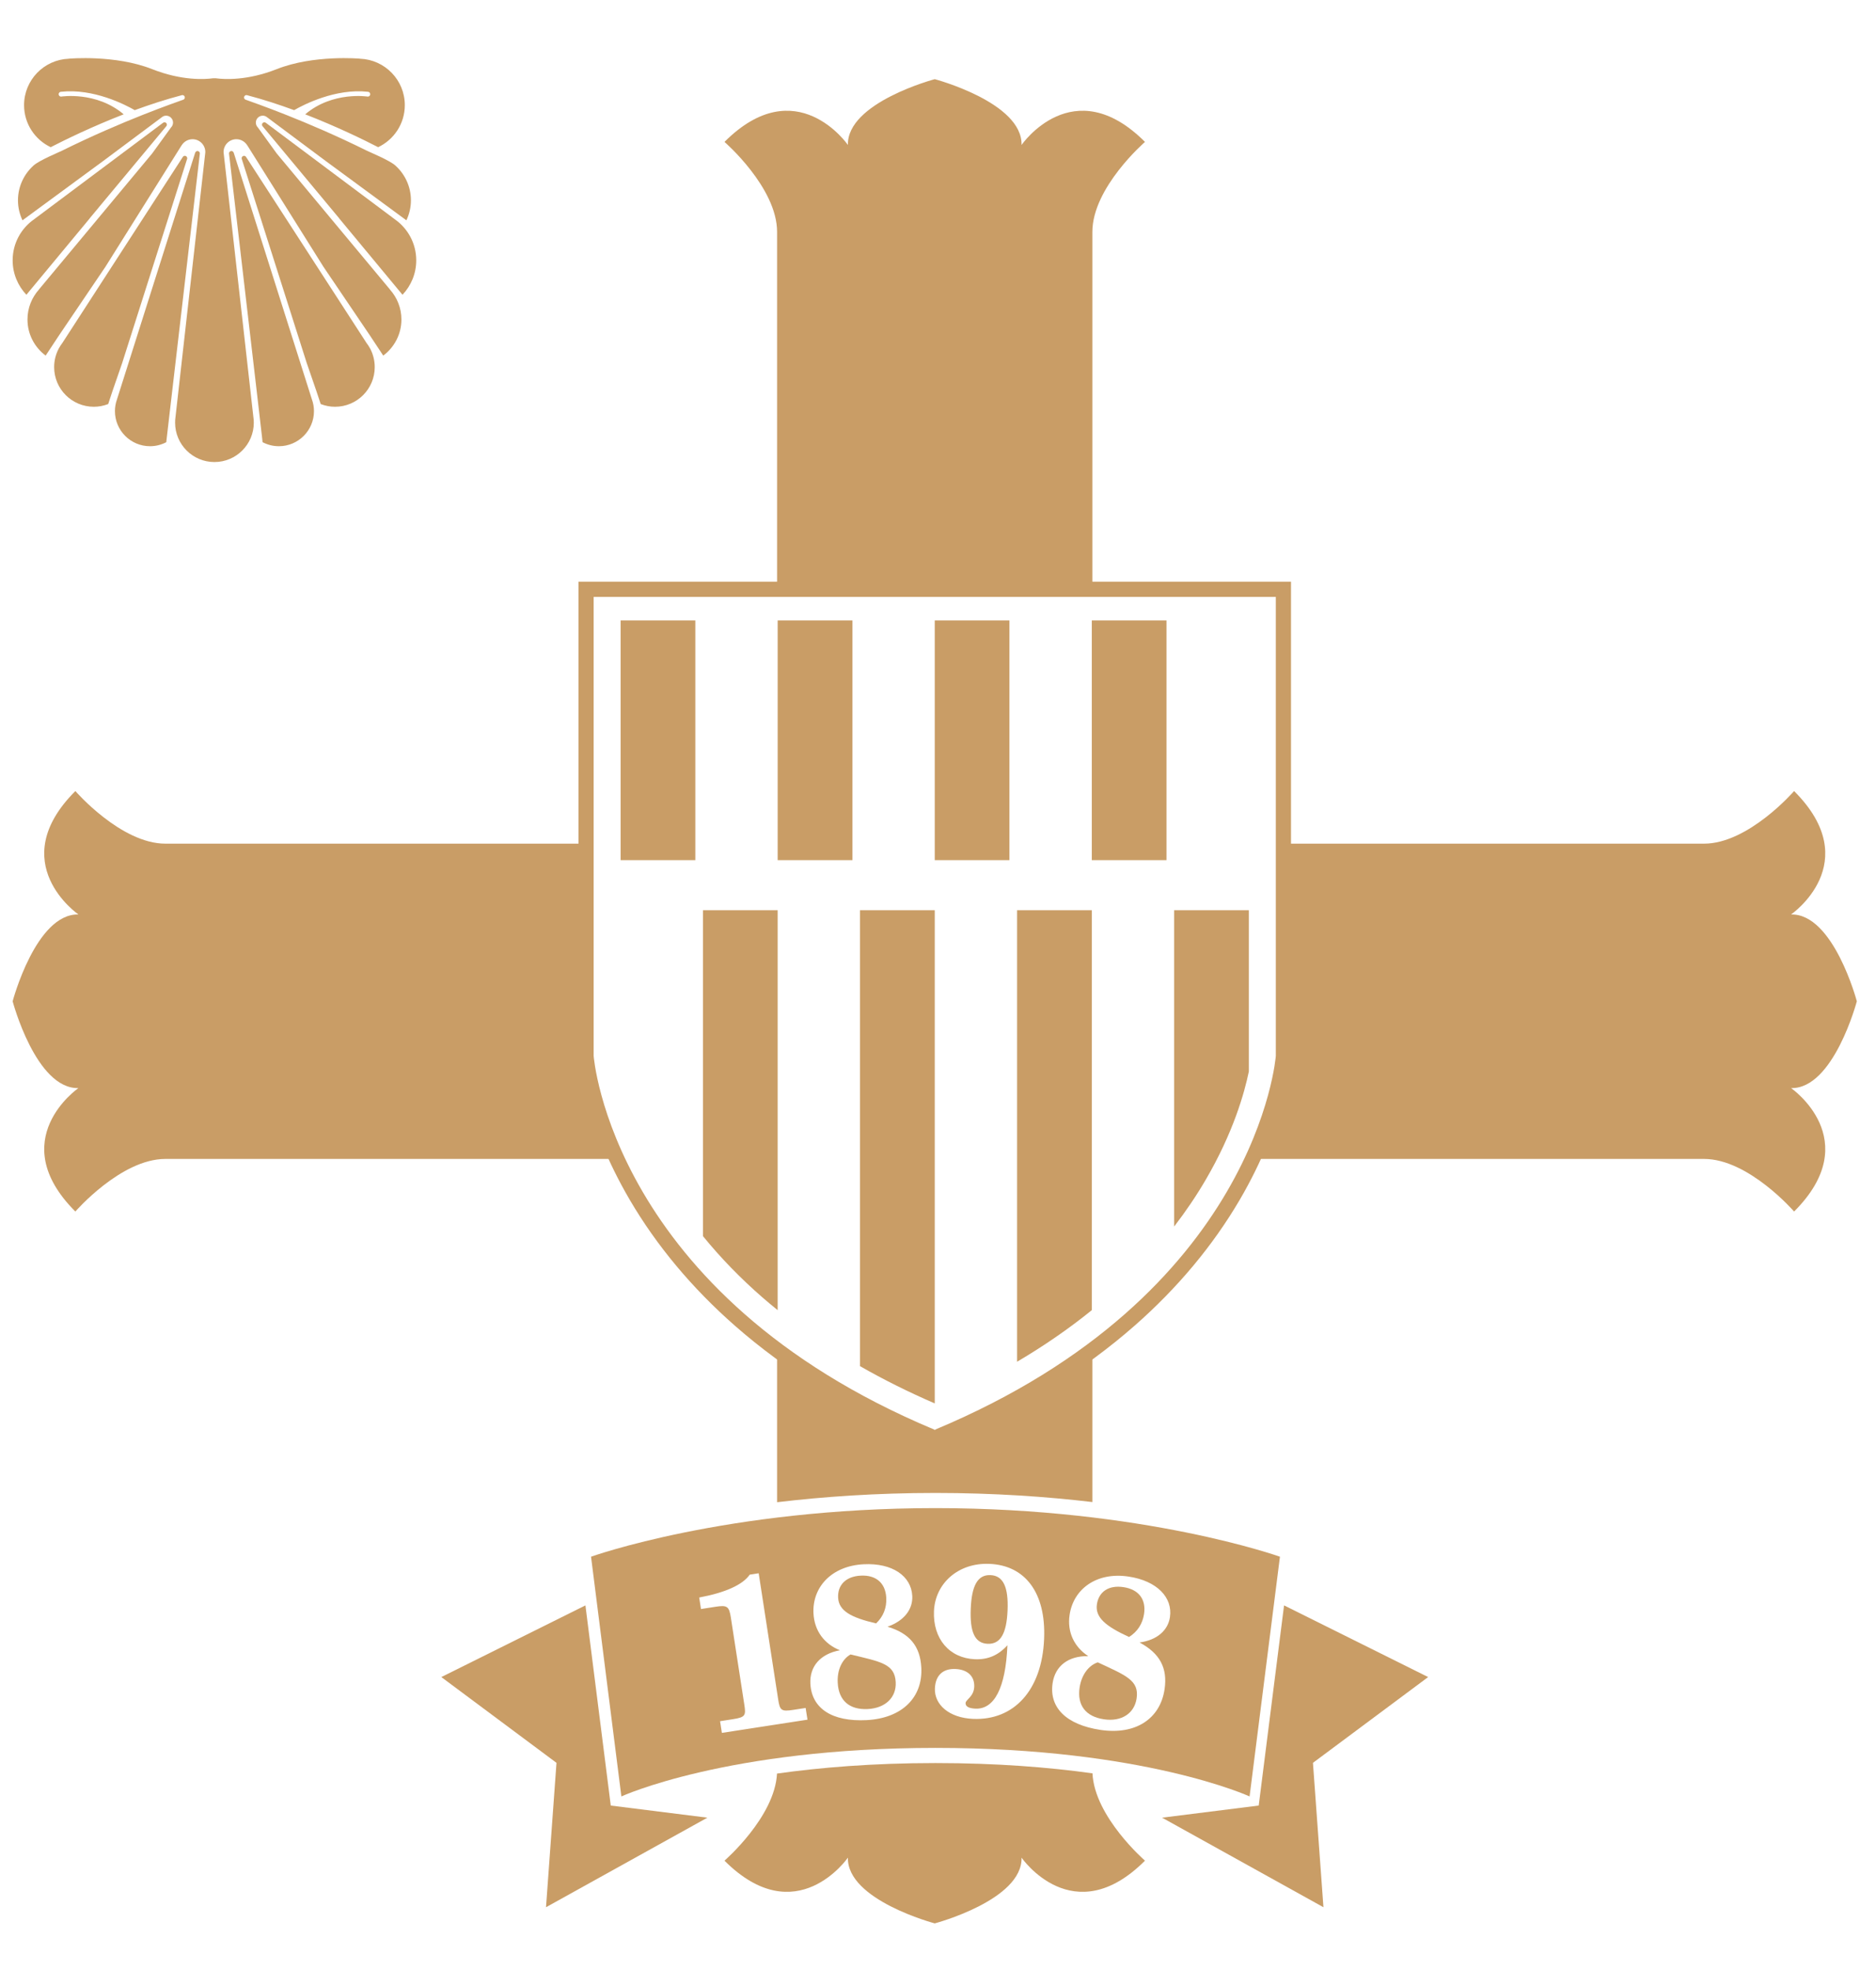 <?xml version="1.0" standalone="no"?>
<!-- Generator: Adobe Fireworks 10, Export SVG Extension by Aaron Beall (http://fireworks.abeall.com) . Version: 0.6.0  -->
<!DOCTYPE svg PUBLIC "-//W3C//DTD SVG 1.1//EN" "http://www.w3.org/Graphics/SVG/1.1/DTD/svg11.dtd">
<svg id="" viewBox="0 0 181 190" style="background-color:#ffffff00" version="1.1"
	xmlns="http://www.w3.org/2000/svg" xmlns:xlink="http://www.w3.org/1999/xlink" xml:space="preserve"
	x="0px" y="0px" width="181px" height="190px"
>
	<g id="Layer%201">
		<g>
			<path d="M 67.087 82.948 L 59.879 82.948 L 59.879 59.83 L 67.087 59.83 L 67.087 82.948 Z" fill="#c99d66"/>
			<path d="M 82.241 82.948 L 75.031 82.948 L 75.031 59.83 L 82.241 59.83 L 82.241 82.948 Z" fill="#c99d66"/>
			<path d="M 97.393 82.948 L 90.186 82.948 L 90.186 59.83 L 97.393 59.83 L 97.393 82.948 Z" fill="#c99d66"/>
			<path d="M 112.547 82.948 L 105.338 82.948 L 105.338 59.83 L 112.547 59.83 L 112.547 82.948 Z" fill="#c99d66"/>
			<g>
				<path d="M 105.394 144.851 L 105.394 130.171 C 101.498 133.075 96.749 135.888 90.957 138.35 L 90.957 138.999 L 90.188 138.678 L 89.414 139.007 L 89.414 138.35 C 83.619 135.888 78.873 133.075 74.975 130.173 L 74.975 144.867 C 79.414 144.337 84.547 143.973 90.258 143.973 C 95.903 143.973 100.984 144.33 105.394 144.851 Z" fill="#c99d66"/>
				<path d="M 74.975 22.367 L 74.975 56.83 L 105.394 56.83 L 105.394 22.367 C 105.394 18.075 110.471 13.685 110.471 13.685 C 103.538 6.757 98.562 13.978 98.562 13.978 C 98.659 9.879 90.186 7.635 90.186 7.635 C 90.186 7.635 81.71 9.879 81.807 13.978 C 81.807 13.978 76.831 6.757 69.899 13.685 C 69.899 13.685 74.975 18.075 74.975 22.367 Z" fill="#c99d66"/>
				<path d="M 179.151 96.56 L 179.151 96.56 C 179.151 96.56 176.904 88.091 172.807 88.187 C 172.807 88.187 180.028 83.211 173.098 76.285 C 173.098 76.285 168.705 81.358 164.413 81.358 L 123.825 81.358 L 123.825 101.855 L 123.821 101.882 C 123.808 102.083 123.477 106.118 120.851 111.762 L 164.413 111.762 C 168.705 111.762 173.098 116.835 173.098 116.835 C 180.028 109.909 172.807 104.931 172.807 104.931 C 176.904 105.03 179.151 96.56 179.151 96.56 Z" fill="#c99d66"/>
				<path d="M 105.404 171.012 C 101.237 170.433 96.19 170.021 90.258 170.021 C 84.195 170.021 79.072 170.458 74.967 171.033 C 74.756 175.232 69.899 179.434 69.899 179.434 C 76.831 186.362 81.807 179.144 81.807 179.144 C 81.71 183.24 90.186 185.483 90.186 185.483 C 90.186 185.483 98.659 183.24 98.562 179.144 C 98.562 179.144 103.538 186.362 110.471 179.434 C 110.471 179.434 105.6 175.219 105.404 171.012 Z" fill="#c99d66"/>
				<path d="M 56.548 101.882 L 56.546 101.855 L 56.546 81.358 L 15.956 81.358 C 11.664 81.358 7.271 76.285 7.271 76.285 C 0.343 83.211 7.564 88.186 7.564 88.186 C 3.465 88.091 1.22 96.56 1.22 96.56 C 1.22 96.56 3.465 105.03 7.564 104.931 C 7.564 104.931 0.343 109.909 7.271 116.835 C 7.271 116.835 11.664 111.762 15.956 111.762 L 59.52 111.762 C 56.892 106.118 56.562 102.083 56.548 101.882 Z" fill="#c99d66"/>
			</g>
			<g>
				<path d="M 73.552 125.109 C 74.035 125.526 74.529 125.94 75.031 126.347 L 75.031 87.78 L 67.823 87.78 L 67.823 119.208 C 69.517 121.287 71.43 123.26 73.552 125.109 Z" fill="#c99d66"/>
			</g>
			<g>
				<path d="M 90.186 87.78 L 82.976 87.78 L 82.976 131.746 C 85.244 133.043 87.647 134.241 90.186 135.338 L 90.186 87.78 Z" fill="#c99d66"/>
			</g>
			<g>
				<path d="M 105.338 87.78 L 98.13 87.78 L 98.13 131.321 C 100.727 129.79 103.134 128.131 105.338 126.347 L 105.338 87.78 Z" fill="#c99d66"/>
			</g>
			<g>
				<path d="M 120.492 103.326 L 120.492 87.78 L 113.282 87.78 L 113.282 118.283 C 114.404 116.827 115.422 115.326 116.326 113.778 C 118.984 109.237 120.064 105.404 120.492 103.326 Z" fill="#c99d66"/>
			</g>
			<g>
				<path d="M 137.79 161.728 L 123.888 154.816 L 121.443 174.119 L 112.12 175.288 L 127.688 183.924 L 126.676 170 L 137.79 161.728 Z" fill="#c99d66"/>
				<path d="M 105.916 160.309 C 105.033 160.602 104.349 161.506 104.163 162.737 C 103.907 164.445 104.752 165.539 106.5 165.799 C 108.208 166.057 109.445 165.233 109.662 163.793 C 109.925 162.047 108.648 161.582 105.916 160.309 Z" fill="#c99d66"/>
				<path d="M 95.561 151.897 C 94.314 151.846 93.749 152.925 93.659 155.147 C 93.568 157.368 94.042 158.468 95.289 158.52 C 96.534 158.573 97.12 157.515 97.212 155.291 C 97.302 153.07 96.807 151.947 95.561 151.897 Z" fill="#c99d66"/>
				<path d="M 82.059 159.549 C 81.251 160.007 80.76 161.032 80.825 162.276 C 80.912 163.998 81.96 164.902 83.724 164.813 C 85.447 164.723 86.495 163.673 86.42 162.22 C 86.332 160.454 84.988 160.252 82.059 159.549 Z" fill="#c99d66"/>
				<path d="M 56.483 154.816 L 42.58 161.728 L 53.691 170 L 52.681 183.924 L 68.249 175.288 L 58.928 174.119 L 56.483 154.816 Z" fill="#c99d66"/>
				<path d="M 123.491 150.122 C 123.491 150.122 110.388 145.435 90.258 145.435 C 70.055 145.435 57.025 150.122 57.025 150.122 L 59.951 173.24 C 59.951 173.24 70.127 168.559 90.258 168.559 C 110.388 168.559 120.562 173.24 120.562 173.24 L 123.491 150.122 ZM 69.648 167.112 L 69.473 165.984 L 70.727 165.789 C 71.917 165.603 71.974 165.426 71.815 164.402 L 70.51 155.962 C 70.344 154.894 70.139 154.78 69.049 154.947 L 67.632 155.167 L 67.46 154.058 C 70.035 153.575 71.663 152.817 72.335 151.853 L 73.199 151.719 L 75.082 163.899 C 75.242 164.945 75.389 165.069 76.518 164.894 L 77.73 164.708 L 77.907 165.837 L 69.648 167.112 ZM 83.611 165.88 C 80.248 166.05 78.308 164.736 78.187 162.368 C 78.101 160.709 79.142 159.491 81.04 159.144 C 79.51 158.536 78.572 157.251 78.486 155.592 C 78.357 153.059 80.231 151.009 83.323 150.85 C 86.104 150.709 87.919 151.99 88.017 153.901 C 88.083 155.207 87.223 156.31 85.629 156.872 C 87.763 157.512 88.785 158.75 88.89 160.825 C 89.035 163.689 87.036 165.703 83.611 165.88 ZM 100.738 158.036 C 100.533 163.04 97.794 165.923 93.89 165.761 C 91.563 165.665 90.139 164.381 90.201 162.823 C 90.254 161.556 90.987 160.901 92.173 160.95 C 93.357 160.998 94.038 161.649 93.996 162.668 C 93.954 163.622 93.175 163.902 93.161 164.233 C 93.146 164.567 93.472 164.746 94.117 164.774 C 95.924 164.846 97.028 162.794 97.198 158.66 C 96.326 159.625 95.328 160.06 94.064 160.009 C 91.59 159.906 90.004 158.033 90.111 155.376 C 90.223 152.696 92.448 150.688 95.461 150.812 C 98.908 150.952 100.922 153.593 100.738 158.036 ZM 112.878 155.953 C 112.682 157.249 111.619 158.161 109.947 158.394 C 111.912 159.446 112.665 160.861 112.358 162.916 C 111.932 165.751 109.574 167.331 106.178 166.824 C 102.849 166.325 101.207 164.647 101.559 162.306 C 101.807 160.662 103.067 159.674 104.998 159.711 C 103.618 158.81 102.952 157.366 103.198 155.723 C 103.573 153.215 105.818 151.576 108.882 152.036 C 111.637 152.448 113.161 154.063 112.878 155.953 Z" fill="#c99d66"/>
				<path d="M 84.529 156.554 C 85.225 155.892 85.557 155.043 85.508 154.088 C 85.434 152.658 84.521 151.872 83.046 151.947 C 81.614 152.018 80.801 152.852 80.864 154.076 C 80.928 155.343 82.106 155.99 84.529 156.554 Z" fill="#c99d66"/>
				<path d="M 108.392 153.056 C 106.973 152.842 106.014 153.496 105.832 154.709 C 105.644 155.963 106.668 156.83 108.933 157.863 C 109.746 157.354 110.238 156.587 110.381 155.644 C 110.594 154.224 109.853 153.272 108.392 153.056 Z" fill="#c99d66"/>
			</g>
			<g>
				<path d="M 123.093 57.561 L 123.093 101.828 C 123.093 101.828 121.395 124.836 90.227 137.865 L 90.227 137.9 C 90.211 137.895 90.197 137.889 90.186 137.885 C 90.17 137.889 90.158 137.895 90.144 137.9 L 90.144 137.865 C 58.971 124.836 57.277 101.828 57.277 101.828 L 57.277 57.561 L 123.093 57.561 L 123.093 57.561 ZM 124.558 56.097 L 123.093 56.097 L 57.277 56.097 L 55.813 56.097 L 55.813 57.561 L 55.813 101.828 L 55.813 101.882 L 55.817 101.935 C 55.835 102.185 56.315 108.114 60.758 115.702 C 63.347 120.119 66.757 124.204 70.893 127.836 C 75.821 132.165 81.803 135.863 88.683 138.833 L 90.191 139.472 L 91.69 138.833 C 98.57 135.863 104.548 132.165 109.478 127.836 C 113.614 124.204 117.024 120.119 119.613 115.702 C 124.052 108.114 124.534 102.185 124.554 101.935 L 124.558 101.882 L 124.558 101.828 L 124.558 57.561 L 124.558 56.097 L 124.558 56.097 Z" fill="#c99d66"/>
			</g>
		</g>
		<g>
			<g>
				<path d="M 19.284 14.795 C 19.284 14.667 19.18 14.563 19.051 14.563 C 18.946 14.563 18.86 14.638 18.832 14.732 L 18.828 14.732 L 11.289 38.507 L 11.289 38.507 C 11.162 38.863 11.089 39.247 11.089 39.646 C 11.089 41.514 12.604 43.031 14.475 43.031 C 15.036 43.031 15.562 42.891 16.029 42.652 L 16.038 42.649 L 16.038 42.647 C 16.04 42.647 16.042 42.647 16.042 42.644 L 16.103 42.105 L 16.687 37.086 L 16.687 37.086 L 19.284 14.795 Z" fill="#c99d66"/>
			</g>
			<g>
				<path d="M 18.045 15.35 C 18.049 15.35 18.049 15.35 18.049 15.35 L 18.061 15.311 L 18.055 15.308 C 18.059 15.293 18.064 15.277 18.064 15.261 C 18.064 15.132 17.961 15.027 17.832 15.027 C 17.744 15.027 17.67 15.078 17.633 15.151 L 17.629 15.151 L 6.019 33.071 C 5.89 33.243 5.769 33.422 5.667 33.614 L 5.659 33.628 L 5.659 33.631 C 5.382 34.162 5.224 34.763 5.224 35.403 C 5.224 37.514 6.937 39.227 9.053 39.227 C 9.534 39.227 9.989 39.136 10.413 38.974 L 10.419 38.976 L 10.419 38.972 C 10.427 38.972 10.433 38.969 10.439 38.967 L 10.843 37.741 L 10.843 37.741 L 11.783 35.022 L 18.045 15.35 Z" fill="#c99d66"/>
			</g>
			<g>
				<path d="M 8.662 21.043 L 16.027 12.194 C 16.036 12.187 16.042 12.175 16.05 12.164 L 16.068 12.144 L 16.068 12.141 C 16.087 12.106 16.103 12.068 16.103 12.023 C 16.103 11.896 15.999 11.792 15.87 11.792 C 15.81 11.792 15.759 11.818 15.718 11.853 L 15.716 11.853 L 3.323 21.12 L 3.323 21.123 C 2.053 21.993 1.22 23.451 1.22 25.107 C 1.22 26.395 1.728 27.558 2.545 28.427 L 8.668 21.047 C 8.666 21.047 8.665 21.043 8.662 21.043 Z" fill="#c99d66"/>
			</g>
			<g>
				<path d="M 30.09 38.507 L 22.551 14.732 L 22.549 14.732 C 22.519 14.638 22.433 14.563 22.328 14.563 C 22.199 14.563 22.095 14.667 22.095 14.795 L 24.694 37.086 L 24.694 37.086 L 25.276 42.105 L 25.335 42.644 C 25.337 42.647 25.341 42.647 25.341 42.647 L 25.341 42.649 L 25.351 42.652 C 25.817 42.891 26.343 43.031 26.906 43.031 C 28.776 43.031 30.292 41.514 30.292 39.646 C 30.292 39.247 30.22 38.863 30.09 38.507 L 30.09 38.507 Z" fill="#c99d66"/>
			</g>
			<g>
				<path d="M 35.722 33.628 L 35.712 33.614 C 35.61 33.422 35.491 33.243 35.36 33.071 L 23.75 15.151 L 23.748 15.151 C 23.711 15.078 23.633 15.027 23.545 15.027 C 23.418 15.027 23.313 15.132 23.313 15.261 C 23.313 15.277 23.32 15.293 23.324 15.308 L 23.32 15.311 L 23.332 15.35 L 23.332 15.35 L 29.598 35.022 L 30.536 37.741 L 30.536 37.741 L 30.941 38.967 C 30.948 38.969 30.952 38.972 30.96 38.972 L 30.96 38.976 L 30.966 38.974 C 31.388 39.136 31.845 39.227 32.326 39.227 C 34.44 39.227 36.155 37.514 36.155 35.403 C 36.155 34.763 35.997 34.162 35.722 33.631 L 35.722 33.628 Z" fill="#c99d66"/>
			</g>
			<g>
				<path d="M 38.056 21.123 L 38.056 21.12 L 25.663 11.853 L 25.663 11.853 C 25.62 11.818 25.569 11.792 25.509 11.792 C 25.38 11.792 25.276 11.896 25.276 12.023 C 25.276 12.068 25.294 12.106 25.311 12.141 L 25.311 12.144 L 25.331 12.164 C 25.337 12.175 25.345 12.187 25.352 12.194 L 32.718 21.043 C 32.717 21.043 32.715 21.047 32.713 21.047 L 38.834 28.427 C 39.653 27.558 40.159 26.395 40.159 25.107 C 40.159 23.451 39.325 21.993 38.056 21.123 Z" fill="#c99d66"/>
			</g>
			<g>
				<path d="M 37.619 27.91 L 26.695 14.795 L 24.885 12.298 C 24.762 12.175 24.684 12.01 24.684 11.822 C 24.684 11.454 24.983 11.155 25.352 11.155 C 25.481 11.155 25.602 11.194 25.704 11.259 L 31.409 15.514 L 39.002 21.093 L 39.211 21.247 C 39.211 21.247 39.211 21.247 39.211 21.245 L 39.217 21.247 L 39.213 21.24 C 39.487 20.659 39.647 20.008 39.647 19.322 C 39.647 17.992 39.071 16.799 38.156 15.973 L 38.156 15.965 C 38.156 15.965 38.146 15.96 38.137 15.955 C 37.587 15.462 35.692 14.679 35.421 14.545 C 29.5 11.612 24.45 9.89 23.727 9.624 C 23.703 9.618 23.686 9.614 23.668 9.602 C 23.66 9.599 23.653 9.596 23.653 9.596 L 23.654 9.594 C 23.59 9.551 23.545 9.483 23.545 9.4 C 23.545 9.273 23.651 9.169 23.78 9.169 C 23.789 9.169 23.797 9.172 23.807 9.176 L 23.807 9.172 C 23.823 9.176 23.84 9.181 23.858 9.184 C 23.862 9.185 23.866 9.185 23.871 9.189 C 25.407 9.591 26.933 10.092 28.379 10.622 C 29.301 10.092 32.365 8.509 35.489 8.851 C 35.616 8.851 35.722 8.957 35.722 9.085 C 35.722 9.214 35.616 9.316 35.489 9.316 C 35.489 9.316 32.105 8.77 29.446 11.024 C 32.492 12.206 35.079 13.471 36.486 14.194 C 38.004 13.474 39.057 11.934 39.057 10.14 C 39.057 7.723 37.14 5.755 34.743 5.664 L 34.723 5.658 C 34.723 5.658 30.272 5.255 26.701 6.667 C 23.832 7.801 21.605 7.655 20.835 7.551 L 20.544 7.551 C 19.774 7.655 17.547 7.801 14.678 6.667 C 11.105 5.255 6.658 5.658 6.658 5.658 L 6.634 5.664 C 4.239 5.755 2.322 7.723 2.322 10.14 C 2.322 11.934 3.373 13.474 4.892 14.194 C 6.3 13.471 8.887 12.206 11.933 11.024 C 9.276 8.77 5.892 9.316 5.892 9.316 C 5.761 9.316 5.659 9.214 5.659 9.085 C 5.659 8.957 5.761 8.851 5.892 8.851 C 9.012 8.509 12.078 10.092 13 10.622 C 14.448 10.092 15.974 9.591 17.508 9.189 C 17.514 9.185 17.517 9.185 17.523 9.184 C 17.539 9.181 17.556 9.176 17.572 9.172 L 17.572 9.176 C 17.582 9.172 17.59 9.169 17.599 9.169 C 17.73 9.169 17.832 9.273 17.832 9.4 C 17.832 9.483 17.787 9.551 17.724 9.594 L 17.727 9.596 C 17.727 9.596 17.719 9.599 17.711 9.602 C 17.693 9.614 17.674 9.618 17.654 9.624 C 16.931 9.89 11.88 11.612 5.958 14.545 C 5.689 14.679 3.793 15.462 3.243 15.955 C 3.233 15.96 3.225 15.965 3.225 15.965 L 3.225 15.973 C 2.311 16.799 1.734 17.992 1.734 19.322 C 1.734 20.008 1.892 20.659 2.166 21.24 L 2.164 21.247 L 2.166 21.245 C 2.166 21.247 2.17 21.247 2.17 21.247 L 2.377 21.093 L 9.972 15.514 L 15.677 11.259 C 15.778 11.194 15.898 11.155 16.027 11.155 C 16.396 11.155 16.695 11.454 16.695 11.822 C 16.695 12.01 16.617 12.175 16.496 12.298 L 14.686 14.795 L 3.762 27.91 L 3.764 27.915 C 3.075 28.683 2.651 29.697 2.651 30.81 C 2.651 32.239 3.344 33.5 4.405 34.293 L 5.702 32.33 L 9.247 27.094 L 10.169 25.733 L 17.514 14.026 L 17.517 14.027 C 17.734 13.67 18.125 13.425 18.575 13.425 C 19.256 13.425 19.809 13.979 19.809 14.659 C 19.809 14.706 19.799 14.749 19.798 14.795 L 19.798 14.795 L 19.794 14.813 C 19.792 14.851 19.792 14.882 19.784 14.916 L 16.919 40.332 C 16.918 40.352 16.912 40.378 16.912 40.402 L 16.894 40.563 L 16.902 40.571 C 16.9 40.636 16.894 40.7 16.894 40.761 C 16.894 42.859 18.594 44.557 20.689 44.557 C 22.787 44.557 24.487 42.859 24.487 40.761 C 24.487 40.7 24.479 40.636 24.477 40.571 L 24.487 40.563 L 24.467 40.402 C 24.465 40.378 24.463 40.352 24.459 40.332 L 21.597 14.916 C 21.589 14.882 21.589 14.851 21.585 14.813 L 21.583 14.795 L 21.583 14.795 C 21.578 14.749 21.57 14.706 21.57 14.659 C 21.57 13.979 22.121 13.425 22.806 13.425 C 23.256 13.425 23.645 13.67 23.862 14.027 L 23.866 14.026 L 31.21 25.733 L 32.132 27.094 L 35.677 32.33 L 36.976 34.293 C 38.037 33.5 38.73 32.239 38.73 30.81 C 38.73 29.697 38.306 28.683 37.615 27.915 L 37.619 27.91 Z" fill="#c99d66"/>
			</g>
		</g>
	</g>
</svg>